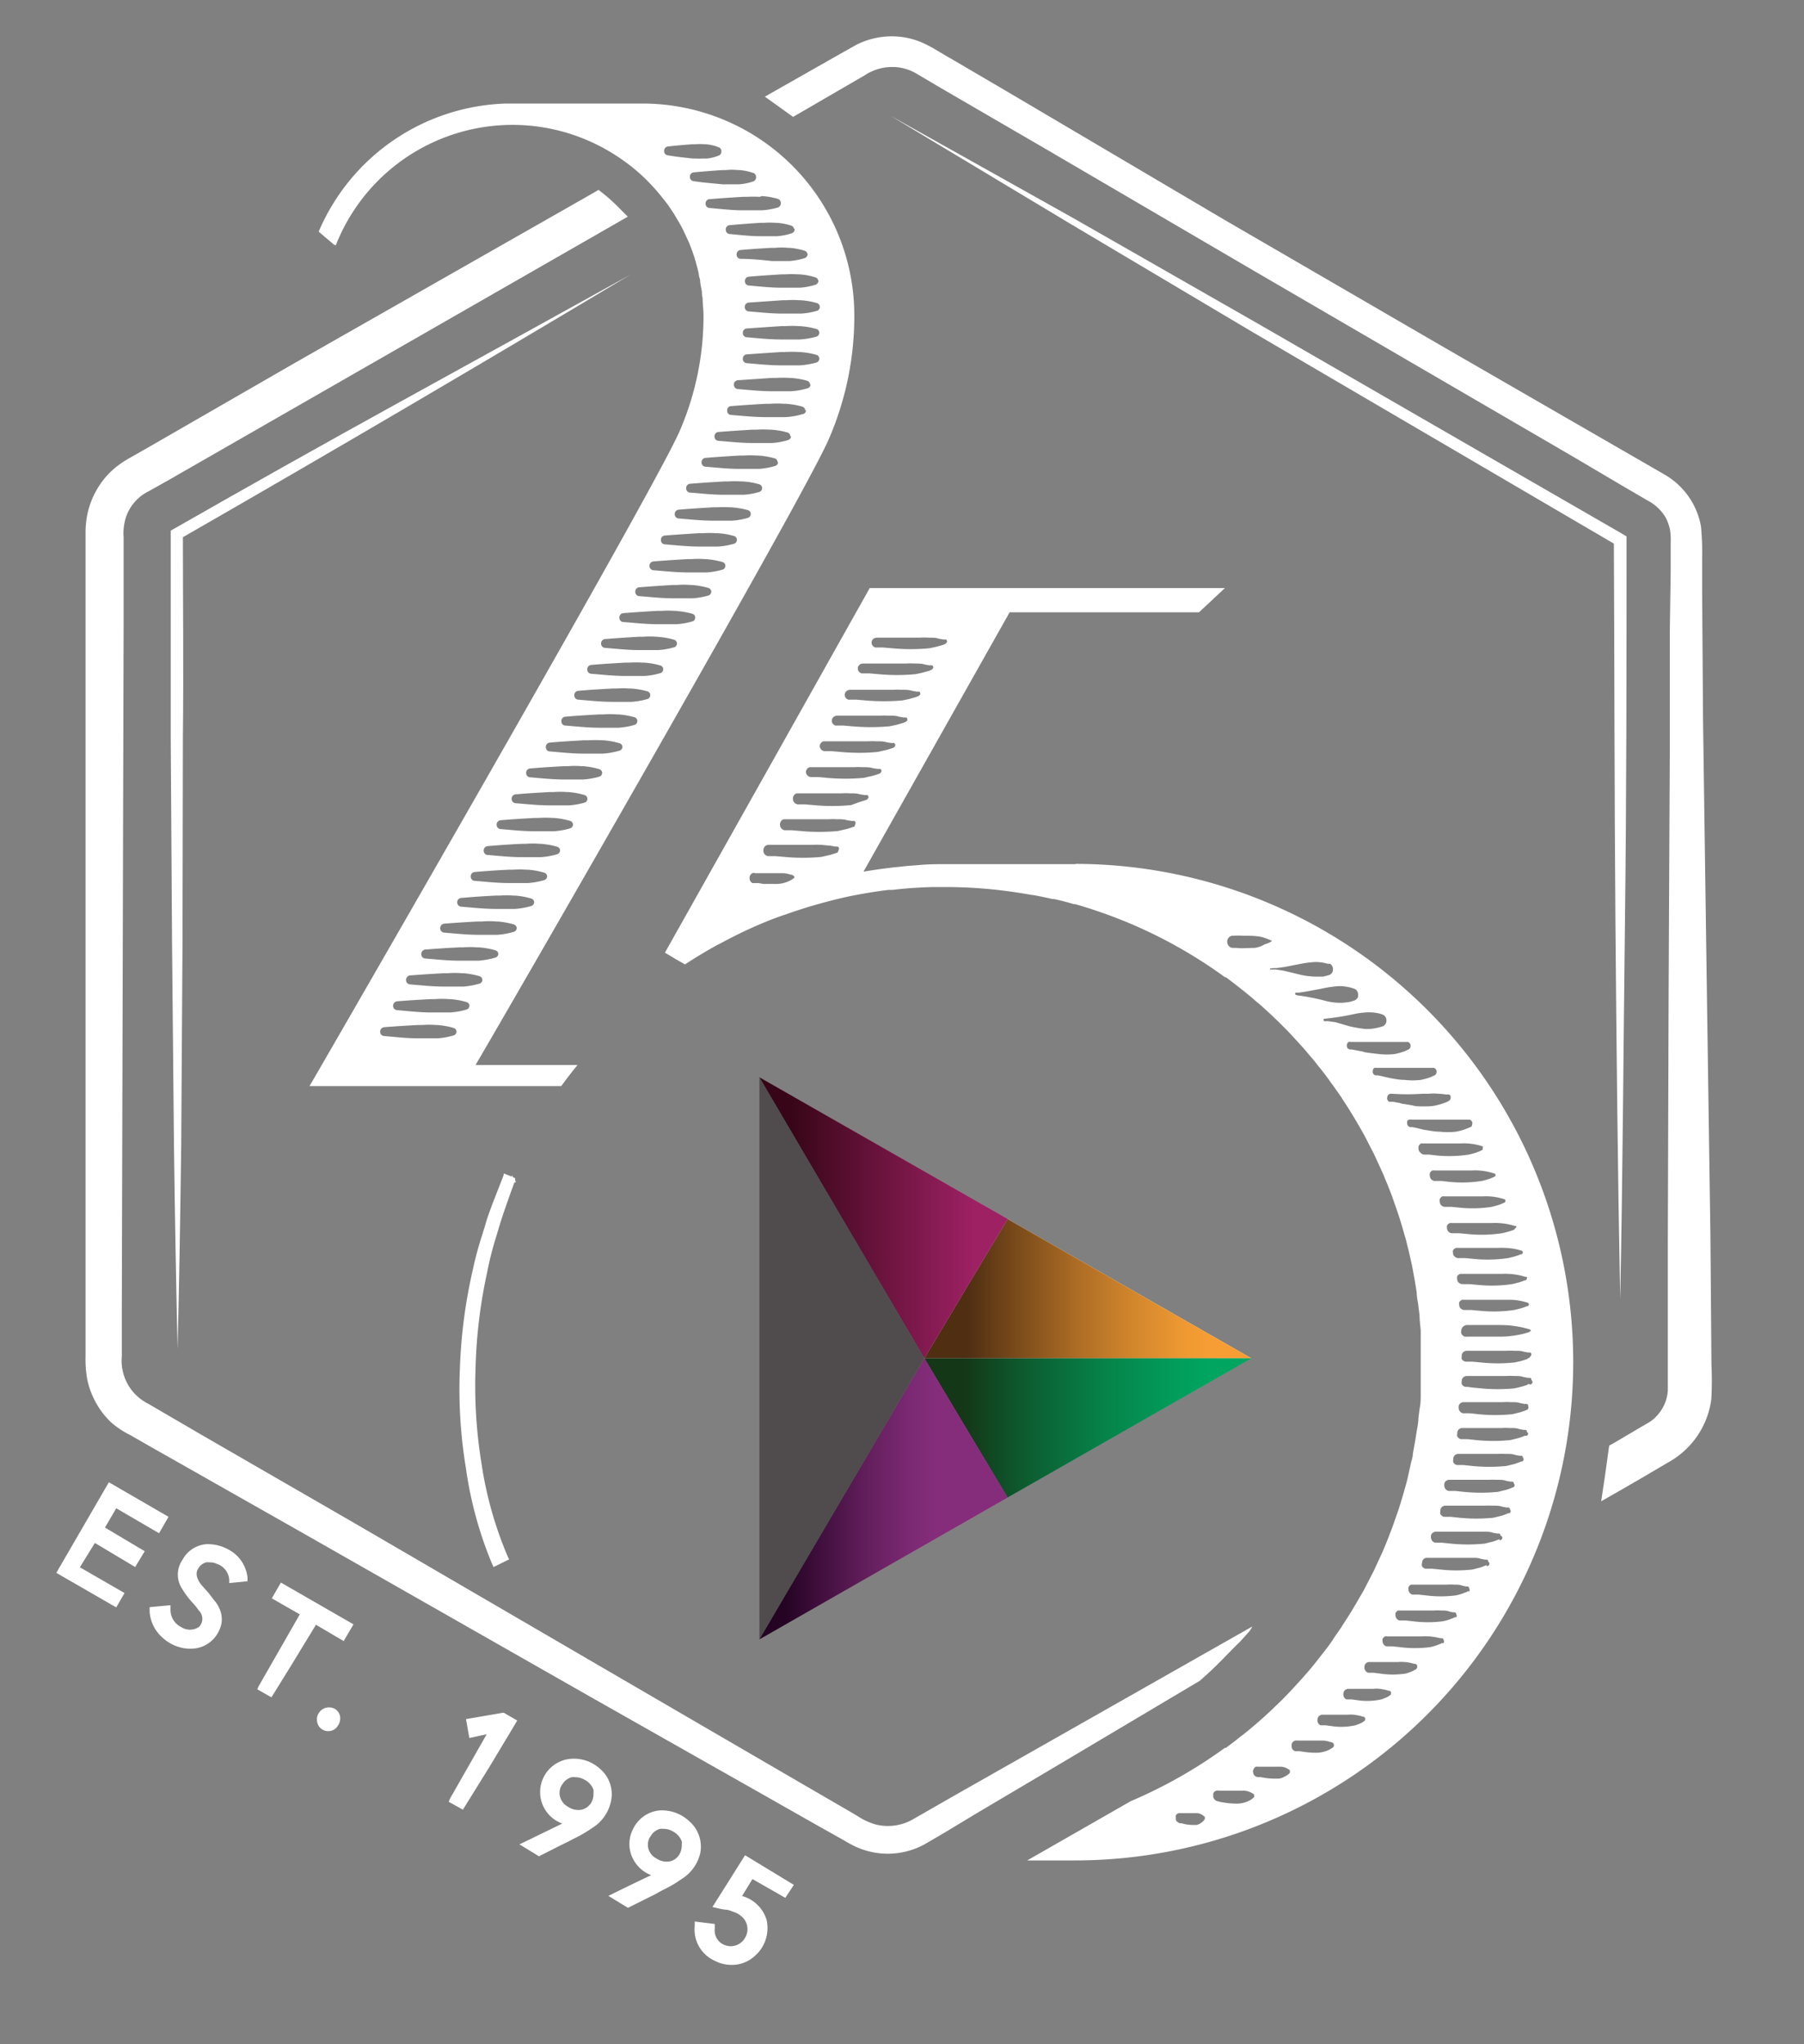 <svg id="Layer_3" data-name="Layer 3" xmlns="http://www.w3.org/2000/svg" xmlns:xlink="http://www.w3.org/1999/xlink" viewBox="0 0 139.37 157.95"><rect x="0" y="0" width="139.37" height="157.95" fill="#808080" stroke="none"/><defs><style>.cls-1{fill:#fff;}.cls-2{fill:#504c4d;}.cls-3{fill:url(#linear-gradient);}.cls-4{fill:url(#linear-gradient-2);}.cls-5{fill:url(#linear-gradient-3);}.cls-6{fill:url(#linear-gradient-4);}</style><linearGradient id="linear-gradient" x1="71.41" y1="99.57" x2="96.67" y2="99.57" gradientUnits="userSpaceOnUse"><stop offset="0.13" stop-color="#4f2e12"/><stop offset="0.27" stop-color="#76481a"/><stop offset="0.47" stop-color="#ad6d25"/><stop offset="0.65" stop-color="#d4882d"/><stop offset="0.79" stop-color="#ed9832"/><stop offset="0.87" stop-color="#f69e34"/></linearGradient><linearGradient id="linear-gradient-2" x1="58.67" y1="94.09" x2="77.84" y2="94.09" gradientUnits="userSpaceOnUse"><stop offset="0.12" stop-color="#370517"/><stop offset="0.29" stop-color="#4f0c29"/><stop offset="0.87" stop-color="#9e2164"/></linearGradient><linearGradient id="linear-gradient-3" x1="71.41" y1="110.33" x2="96.67" y2="110.33" gradientUnits="userSpaceOnUse"><stop offset="0.12" stop-color="#143717"/><stop offset="0.31" stop-color="#0d5c30"/><stop offset="0.56" stop-color="#06844a"/><stop offset="0.76" stop-color="#029c5a"/><stop offset="0.87" stop-color="#00a560"/></linearGradient><linearGradient id="linear-gradient-4" x1="58.67" y1="115.81" x2="77.84" y2="115.81" gradientUnits="userSpaceOnUse"><stop offset="0.1" stop-color="#240323"/><stop offset="0.22" stop-color="#3c0d39"/><stop offset="0.44" stop-color="#641f5d"/><stop offset="0.61" stop-color="#7c2973"/><stop offset="0.71" stop-color="#852d7b"/></linearGradient></defs><path class="cls-1" d="M83.15,66.77H73.73v0l-.58,0c-.72,0-1.42,0-2.13.07l-.93.07-.85.09c-.85.09-1.69.21-2.53.35h0L78,47.31H92.63l2-1.87H67.19L59.28,59.53,51.37,73.61l.77.46.78.45c.78-.52,1.59-1,2.41-1.46l.39-.2c.73-.39,1.47-.77,2.23-1.11l.22-.1c.83-.37,1.68-.72,2.55-1h0c.92-.33,1.85-.62,2.8-.88.7-.19,1.41-.37,2.12-.52,1-.2,2-.37,3-.49l.3,0c1-.12,2-.19,3.08-.22.36,0,.7,0,1.06,0a36.32,36.32,0,0,1,5,.35c.54.08,1.08.16,1.62.26l.08,0c.52.09,1,.2,1.55.32l.12,0c.51.11,1,.24,1.51.39l.11,0c.51.15,1,.3,1.51.47h0a36.75,36.75,0,0,1,10.06,5.18l.07,0c.38.28.75.57,1.12.86a1.84,1.84,0,0,0,.22.17c.34.28.67.55,1,.84l.3.25c.31.27.61.55.91.83l.33.32c.29.27.56.55.84.83l.35.37.78.85.35.4c.24.29.49.57.72.86s.23.3.35.44.46.59.68.89c.1.14.2.29.31.43.22.31.45.63.66.94.06.1.12.2.19.3.44.67.86,1.36,1.26,2.06l.26.46c.15.26.28.54.42.81l.37.71.36.78.36.79c.11.26.21.52.32.77l.33.84.27.77c.11.29.2.58.3.87l.24.78c.09.3.17.6.26.9s.13.52.2.78.15.63.22.94.11.51.16.77l.18,1,.12.75c0,.35.09.7.13,1.06l.09.71c0,.39.06.79.09,1.18,0,.21,0,.41,0,.62,0,.59,0,1.18,0,1.78v.06c0,.6,0,1.2,0,1.79,0,.2,0,.4,0,.61,0,.39,0,.79-.09,1.18l-.09.72c0,.35-.08.7-.13,1l-.12.76-.18,1c0,.26-.11.52-.16.77s-.14.63-.22,1-.13.52-.2.77-.17.61-.26.91l-.24.78-.3.86c-.09.26-.18.52-.28.78s-.21.55-.32.83l-.32.78-.36.78-.36.78-.37.72-.42.81-.28.48c-.41.72-.83,1.42-1.29,2.11-.05.07-.09.15-.14.23-.22.32-.45.63-.68,1l-.29.42-.7.9-.33.42c-.24.3-.48.59-.73.87l-.35.4-.78.85-.35.37c-.27.28-.55.56-.84.83l-.33.32c-.3.28-.6.56-.91.83l-.3.26c-.32.28-.66.56-1,.83l-.23.17c-.36.3-.74.58-1.11.86l-.08,0a37,37,0,0,1-7.26,4.11l-8,4.58h3.68a38.48,38.48,0,1,0,0-77ZM67.33,49.67a.39.39,0,0,1,.16-.32.5.5,0,0,1,.25-.08h.54l.71,0c.69,0,1.38,0,2.07,0a4.7,4.7,0,0,1,.65,0h.12c.23,0,.47,0,.7.08l.35.06.18,0c.09,0,.11.14.11.18s-.12.16-.16.17l-.16.07-.35.1c-.24.07-.47.11-.71.16a15.23,15.23,0,0,1-2.86,0l-.71-.06-.36,0h-.13a.19.19,0,0,1-.1,0,.46.46,0,0,1-.28-.25.37.37,0,0,1,0-.17Zm-1.07,2a.43.43,0,0,1,.16-.32.45.45,0,0,1,.25-.08h.53l.72,0c.69,0,1.38,0,2.07,0a4.7,4.7,0,0,1,.65,0h.12c.23,0,.47,0,.7.08l.35.06.18,0c.09,0,.12.14.11.18s-.11.16-.15.17l-.17.07-.35.1c-.23.07-.47.11-.7.16a15.35,15.35,0,0,1-2.87,0l-.71-.06-.35,0-.24,0a.4.4,0,0,1-.27-.25.25.25,0,0,1,0-.16Zm-1,2a.4.4,0,0,1,.19-.31.58.58,0,0,1,.17-.06h.59l.72,0c.69,0,1.37,0,2.06,0a4.7,4.7,0,0,1,.65,0h.13c.23,0,.47,0,.7.08l.35.06.18,0c.09,0,.1.14.1.19s-.12.15-.16.16l-.17.07-.35.1c-.23.07-.47.11-.7.16a16.25,16.25,0,0,1-2.87,0l-.71-.06-.35,0H65.7a.72.72,0,0,1-.17,0,.43.43,0,0,1-.26-.28A.47.47,0,0,1,65.26,53.64Zm-1,2a.4.4,0,0,1,.19-.31.58.58,0,0,1,.17-.06h.59l.72,0c.69,0,1.37,0,2.06,0a4.7,4.7,0,0,1,.65,0h.13c.23,0,.47,0,.7.08l.35.06.18,0c.09,0,.1.14.1.19s-.12.15-.16.16l-.17.07-.35.1c-.23.07-.47.11-.7.16a16.25,16.25,0,0,1-2.87,0l-.71-.06-.35,0H64.7a.72.72,0,0,1-.17,0,.43.43,0,0,1-.26-.28A.47.47,0,0,1,64.26,55.64Zm-.93,2a.4.4,0,0,1,.12-.29.39.39,0,0,1,.16-.1l.12,0h.53l.72,0c.69,0,1.38,0,2.08,0a4.7,4.7,0,0,1,.65,0h.11c.23,0,.47,0,.7.08l.35.05.18,0c.07,0,.13.13.12.18s-.1.18-.14.18l-.17.06-.35.11-.7.16a15.34,15.34,0,0,1-2.87,0l-.71-.06-.35,0-.2,0a.43.43,0,0,1-.3-.21.41.41,0,0,1-.05-.18Zm-1.07,2a.43.43,0,0,1,.13-.3.42.42,0,0,1,.16-.09l.09,0h.56l.71,0c.69,0,1.39,0,2.08,0a4.7,4.7,0,0,1,.65,0h.11c.23,0,.47,0,.7.08l.35.05.18,0c.08,0,.13.13.12.18s-.1.18-.14.18l-.17.06-.35.11-.7.16a15.35,15.35,0,0,1-2.87,0l-.71-.06-.35,0-.2,0a.43.43,0,0,1-.35-.4Zm-.87,8.09a.21.21,0,0,1-.1.12.94.94,0,0,1-.18.12,2.13,2.13,0,0,1-.41.18,2.46,2.46,0,0,1-.88.12c-.27,0-.55,0-.83,0l-.41-.07a.71.71,0,0,1-.2,0l-.1,0a.48.48,0,0,1-.16,0,.43.43,0,0,1-.15-.15.42.42,0,0,1-.06-.21v-.06a.4.4,0,0,1,.21-.34c.17-.06.16,0,.2,0h.11l.42,0,1.33,0h.39a3,3,0,0,1,.41.08c.13.06.27,0,.39.2S61.39,67.7,61.39,67.77Zm3.29-1.88-.17.06-.35.11-.7.16a15.35,15.35,0,0,1-2.87,0l-.71-.06-.35,0-.2,0a.43.43,0,0,1-.3-.21.41.41,0,0,1-.05-.18v-.07a.43.43,0,0,1,.12-.3.42.42,0,0,1,.28-.11h.53l.72,0c.71,0,1.42,0,2.14,0a3.87,3.87,0,0,1,.59,0h.11l.7.07.35.06.18,0c.07,0,.13.13.12.18S64.72,65.89,64.68,65.89Zm1.28-2-.17.06-.35.11-.7.16a15.35,15.35,0,0,1-2.87,0l-.71-.06-.35,0-.2,0a.43.43,0,0,1-.35-.4v-.06a.43.43,0,0,1,.13-.3.42.42,0,0,1,.16-.09l.09,0h.56l.71,0c.72,0,1.43,0,2.15,0a3.74,3.74,0,0,1,.58,0h.11c.23,0,.47,0,.7.08l.35.05.18,0c.08,0,.13.13.12.18S66,63.89,66,63.89Zm-.22-1.67a15.35,15.35,0,0,1-2.87,0l-.71-.06-.35,0-.2,0a.43.43,0,0,1-.35-.4v-.06a.43.43,0,0,1,.13-.3.42.42,0,0,1,.16-.09l.09,0h.56l.71,0c.71,0,1.43,0,2.14,0a3.87,3.87,0,0,1,.59,0h.11c.23,0,.47,0,.7.08l.35.05.18,0c.08,0,.13.13.12.18s-.1.18-.14.18l-.17.06-.35.11Zm52.37,38.51a.22.22,0,0,1,0,.11.18.18,0,0,1-.09.1l-.08,0a2,2,0,0,1-.31.12c-.22.07-.44.12-.65.17a10.74,10.74,0,0,1-2.65.06l-.66-.06-.32,0-.16,0h-.09a.42.42,0,0,1-.27-.14.39.39,0,0,1-.1-.28v0a.47.47,0,0,1,0-.17.4.4,0,0,1,.24-.2.86.86,0,0,1,.15,0h.33l.66,0c.71,0,1.43,0,2.14,0,.12,0,.25,0,.37,0h.1a4.69,4.69,0,0,1,1.31.23A.14.14,0,0,1,118.11,100.73Zm-.16-2a.22.22,0,0,1,0,.11.18.18,0,0,1-.09.1l-.08,0a2,2,0,0,1-.31.12c-.22.07-.44.12-.65.17a10.74,10.74,0,0,1-2.65.06l-.65-.06-.33,0-.16,0h-.08a.46.46,0,0,1-.28-.14.44.44,0,0,1-.1-.28v0a.85.85,0,0,1,0-.17.39.39,0,0,1,.25-.2.72.72,0,0,1,.14,0h.33l.66,0c.71,0,1.42,0,2.13,0a3.38,3.38,0,0,1,.45,0h0a4.82,4.82,0,0,1,1.31.23A.13.13,0,0,1,118,98.73Zm-.31-2a.32.32,0,0,1,0,.1.24.24,0,0,1-.1.1l-.07,0a2.08,2.08,0,0,1-.32.12c-.21.07-.43.12-.65.17a10.74,10.74,0,0,1-2.65.06l-.65-.06-.33,0-.16,0h-.08a.42.42,0,0,1-.27-.14.4.4,0,0,1-.11-.28v0a.47.47,0,0,1,0-.17.39.39,0,0,1,.25-.2.72.72,0,0,1,.14,0H113l.66,0c.72,0,1.43,0,2.14,0a3.08,3.08,0,0,1,.43,0h.05a4.75,4.75,0,0,1,1.31.23A.14.14,0,0,1,117.64,96.74Zm-.5-2a.19.19,0,0,1,0,.1.24.24,0,0,1-.1.1L117,95a1.75,1.75,0,0,1-.32.12c-.21.07-.43.12-.65.17a10.72,10.72,0,0,1-2.65.06l-.65-.06-.32,0-.17,0h-.08a.42.42,0,0,1-.27-.14.39.39,0,0,1-.1-.28v0a.35.35,0,0,1,0-.17.37.37,0,0,1,.24-.2.77.77,0,0,1,.15,0h.32l.66,0c.72,0,1.43,0,2.14,0a3.09,3.09,0,0,1,.43,0h0a5.08,5.08,0,0,1,1.31.23A.14.14,0,0,1,117.14,94.74Zm-.84-2a.32.32,0,0,1,0,.1c0,.09-.13.12-.16.14l-.29.12c-.2.07-.41.12-.61.17a9.57,9.57,0,0,1-2.5.06l-.61-.06-.3,0-.16,0h-.07a.4.4,0,0,1-.27-.14.39.39,0,0,1-.1-.28.44.44,0,0,1,0-.17.38.38,0,0,1,.21-.22.37.37,0,0,1,.14,0H112l.61,0c.68,0,1.34,0,2,0a2.8,2.8,0,0,1,.41,0h0a4.59,4.59,0,0,1,1.23.23A.18.18,0,0,1,116.3,92.73Zm-.77-2a.32.32,0,0,1,0,.1c0,.09-.12.12-.15.14l-.3.12c-.2.07-.4.12-.6.17a10,10,0,0,1-2.5.07l-.61-.07-.31,0-.15,0h-.08a.44.44,0,0,1-.27-.14.44.44,0,0,1-.1-.28.7.7,0,0,1,0-.16.38.38,0,0,1,.2-.23.37.37,0,0,1,.14,0h.35l.62,0c.67,0,1.33,0,2,0a3.09,3.09,0,0,1,.43,0h0a4.59,4.59,0,0,1,1.23.23A.12.12,0,0,1,115.53,90.73ZM96.94,73.24c-.47,0-1,.06-1.44,0l-.18,0h-.09a.4.4,0,0,1-.29-.14.48.48,0,0,1-.13-.33V72.7a.49.49,0,0,1,.07-.19.44.44,0,0,1,.33-.21h.09a5.78,5.78,0,0,1,.72,0c.48,0,1,0,1.46.1h0a4.19,4.19,0,0,1,.46.16.88.88,0,0,1,.22.1.13.13,0,0,1,.07,0h0l0,0s0,0,0,0v0a.09.09,0,0,1,0,.08l0,0a1.85,1.85,0,0,1-.52.22A2,2,0,0,1,96.94,73.24ZM99.16,75l-.59-.09-.29,0h-.16s0,0,0,0l0,0h0v0h0v0h0s0,0,0-.06.16,0,.22-.05l.29,0,.59-.08,1.18-.23a8.24,8.24,0,0,1,1.24-.16,4.48,4.48,0,0,1,.62.06l.33.08.08,0h0l.09,0a.49.49,0,0,1,.22.44.44.44,0,0,1-.13.32.4.4,0,0,1-.15.1l0,0-.16.05-.32.08c-.22,0-.42,0-.62,0a5.8,5.8,0,0,1-1.24-.17Zm1,1.87h0l-.07,0a.14.14,0,0,1,0-.17h0a0,0,0,0,1,0,0h0a2.13,2.13,0,0,1,.25,0l.59-.09,1.18-.22a9.06,9.06,0,0,1,1.23-.19,3.34,3.34,0,0,1,1.26.19.4.4,0,0,1,.21.14.48.48,0,0,1,.11.3,1.42,1.42,0,0,1,0,.19.52.52,0,0,1-.23.26c-.17.07-.23.08-.35.12a5.08,5.08,0,0,1-.64.08,4.63,4.63,0,0,1-1.24-.13A17.14,17.14,0,0,0,100.18,76.9Zm3,2.11-.59-.08a1.55,1.55,0,0,1-.29,0s0,0,0,0h0a.17.17,0,0,1,0-.18l0,0h0a18.82,18.82,0,0,0,2.35-.37,5.83,5.83,0,0,1,1.25-.13,3.62,3.62,0,0,1,.63.08,1.5,1.5,0,0,1,.36.12.47.47,0,0,1,.24.44.44.44,0,0,1-.11.31.4.4,0,0,1-.21.14,3.82,3.82,0,0,1-1.27.2,10.71,10.71,0,0,1-1.22-.2Zm2.17,2.28-.59-.11-.3-.06-.15,0a.28.28,0,0,1-.24-.3s0-.24.16-.28a.25.25,0,0,1,.13,0h1c.39,0,.79,0,1.18,0h0l.24,0,.48,0,.46,0c.2,0,.4,0,.6,0l.31,0,.16,0c.06,0,.23.16.2.27a.3.3,0,0,1-.15.31l-.16.07a1.34,1.34,0,0,1-.3.12,4.44,4.44,0,0,1-.6.16,5.27,5.27,0,0,1-1.25,0C106.16,81.4,105.76,81.36,105.37,81.29Zm1.41,1.89-.3-.06-.15,0a.28.28,0,0,1-.24-.3s0-.25.16-.28a.25.25,0,0,1,.13,0h1c.39,0,.79,0,1.18,0h0l.25,0,.47,0,.47,0c.2,0,.4,0,.6,0l.31,0,.16,0c.06,0,.23.17.2.27a.3.3,0,0,1-.15.31l-.16.07a1.57,1.57,0,0,1-.3.12,4.87,4.87,0,0,1-.6.16,5.27,5.27,0,0,1-1.25,0c-.39,0-.79-.08-1.18-.15Zm1.47,2.09-.59-.11-.15,0h-.05l-.11,0a.35.35,0,0,1-.14-.2.24.24,0,0,1,0-.13.32.32,0,0,1,.08-.2.31.31,0,0,1,.19-.09h.08a17.32,17.32,0,0,0,2.39,0h0l.51,0a3.09,3.09,0,0,1,.68,0,4.34,4.34,0,0,1,.61.06l.15,0,.09,0a.24.24,0,0,1,.12.14c0,.08,0,.09,0,.12a.29.29,0,0,1-.06.17.72.72,0,0,1-.2.13,4.64,4.64,0,0,1-1.21.34,9.93,9.93,0,0,1-1.23,0C109,85.38,108.64,85.33,108.25,85.27Zm1.21,1.91-.31-.06-.15,0a.29.29,0,0,1-.25-.3,1.2,1.2,0,0,1,0-.14.24.24,0,0,1,.14-.14.61.61,0,0,1,.21,0h.31l.61,0c.42,0,.82,0,1.23,0h0l.26,0,.48,0,.48,0,.62,0,.32,0,.16,0c.06,0,.25.16.22.27s0,.27-.16.31l-.16.07-.31.12a4.85,4.85,0,0,1-.63.16,5.52,5.52,0,0,1-1.28,0c-.41,0-.82-.09-1.22-.15Zm.27,1.87a.39.39,0,0,1-.1-.28.39.39,0,0,1,0-.16.42.42,0,0,1,.2-.23l.14,0h.35l.62,0c.67,0,1.34,0,2,0a2.94,2.94,0,0,1,.42,0h0a4.45,4.45,0,0,1,1.23.23.14.14,0,0,1,0,.1.32.32,0,0,1,0,.1c0,.09-.13.12-.16.14l-.29.12c-.2.07-.41.12-.61.17a10,10,0,0,1-2.5.07l-.61-.07-.3,0-.16,0H110A.42.42,0,0,1,109.73,89.05ZM93,140.66a1.21,1.21,0,0,1-.24.21,1,1,0,0,1-.32.14l-.35,0a3.74,3.74,0,0,1-.53-.06l-.27-.07-.13,0s-.3-.1-.32-.29a.59.59,0,0,1,0-.13s0,0,0,0a.52.52,0,0,1,0-.19.39.39,0,0,1,.21-.17c.09,0,.06,0,.1,0h.29l.56,0h.54a.92.92,0,0,1,.49.25C93.15,140.42,93.06,140.61,93,140.66Zm3.9-1.85a.2.2,0,0,1-.08.11l-.16.13a3.14,3.14,0,0,1-.37.18,2.24,2.24,0,0,1-.84.13,6.49,6.49,0,0,1-.75-.06l-.38-.06-.19-.05a.46.46,0,0,1-.4-.34c0-.2,0,0,0-.27a.35.35,0,0,1,.25-.22.68.68,0,0,1,.24,0l.39,0,.77,0h.76a1.44,1.44,0,0,1,.73.28A.56.56,0,0,1,96.9,138.81ZM99.64,137l-.14.12a1.86,1.86,0,0,1-.33.19,1,1,0,0,1-.39.12l-.39,0a5.36,5.36,0,0,1-.68-.06l-.34-.06-.17,0s-.32,0-.38-.32,0-.07,0-.22a.39.39,0,0,1,.2-.26.38.38,0,0,1,.13,0h.14l.35,0,.7,0H99a1.26,1.26,0,0,1,.65.27.52.52,0,0,1,0,.11A.23.23,0,0,1,99.64,137Zm3.36-2a1.13,1.13,0,0,1-.18.12,1.46,1.46,0,0,1-.38.18,2.37,2.37,0,0,1-.86.13,7.18,7.18,0,0,1-.79-.06l-.39-.06-.2,0-.16,0a.41.41,0,0,1-.25-.31c0-.19,0,0,0-.25a.39.39,0,0,1,.28-.26,1.48,1.48,0,0,1,.23,0h.4l.8,0h.79a2.7,2.7,0,0,1,.39.08c.13.06.26,0,.37.2a.28.28,0,0,1,0,.13A.18.18,0,0,1,103,135Zm2.45-2.07a.27.27,0,0,1-.11.09.82.82,0,0,1-.2.12,3.34,3.34,0,0,1-.44.17,4.94,4.94,0,0,1-1.83.06l-.44-.06-.22,0h-.08l-.11,0a.41.41,0,0,1-.24-.38v-.07a.53.53,0,0,1,.08-.22.42.42,0,0,1,.31-.15h.22l.45,0c.44,0,.87,0,1.31,0a1.78,1.78,0,0,1,.4,0h.07l.44.08.21.07c.06,0,.18,0,.2.16A.29.29,0,0,1,105.45,132.91Zm2-2a.27.27,0,0,1-.11.09.82.82,0,0,1-.2.12,3.34,3.34,0,0,1-.44.17,5,5,0,0,1-1.83.06l-.44-.06-.22,0h-.08l-.11,0a.41.41,0,0,1-.24-.38v-.07a.53.53,0,0,1,.08-.22.42.42,0,0,1,.31-.15h.22l.45,0,1.3,0a1.41,1.41,0,0,1,.41,0h.07l.44.08.21.07c.06,0,.18,0,.2.16A.29.29,0,0,1,107.45,130.91Zm2-2a.61.61,0,0,1-.13.09l-.23.12a4.59,4.59,0,0,1-.48.17,6.56,6.56,0,0,1-2,0l-.49-.06-.25,0h-.06l-.12,0a.43.43,0,0,1-.28-.4v-.1a.39.39,0,0,1,.33-.33h.33l.5,0c.48,0,1,0,1.45,0a2.26,2.26,0,0,1,.45,0h.07a3.85,3.85,0,0,1,.49.08l.24.06c.06,0,.19,0,.22.17A.25.25,0,0,1,109.44,128.92Zm2-2-.13.07-.28.11a3.92,3.92,0,0,1-.56.16,9.14,9.14,0,0,1-2.33,0l-.57-.06-.28,0-.19,0a.42.42,0,0,1-.3-.42v0a.4.4,0,0,1,0-.15.39.39,0,0,1,.2-.2.37.37,0,0,1,.14,0h1c.56,0,1.12,0,1.68,0a3,3,0,0,1,.52,0h.09a5.39,5.39,0,0,1,.56.08l.28.06.14,0a.15.15,0,0,1,.11.15A.2.2,0,0,1,111.47,127Zm1-2-.13.07-.28.11a3.92,3.92,0,0,1-.56.16,9.14,9.14,0,0,1-2.33,0l-.57-.06-.28,0-.19,0a.42.42,0,0,1-.3-.42v0a.32.32,0,0,1,0-.14.38.38,0,0,1,.2-.21l.14,0h.39l.58,0,1.67,0a3.13,3.13,0,0,1,.53,0h.09c.18,0,.37,0,.56.08l.28.06.14,0a.15.15,0,0,1,.11.15A.2.2,0,0,1,112.47,125Zm1-2-.13.07-.28.11a3.92,3.92,0,0,1-.56.16,9.14,9.14,0,0,1-2.33,0l-.57-.06-.28,0-.19,0a.42.42,0,0,1-.3-.42v0a.32.32,0,0,1,0-.14.38.38,0,0,1,.2-.21l.14,0h.39l.58,0,1.67,0a3.13,3.13,0,0,1,.53,0h.09c.18,0,.37,0,.56.08l.28.06.14,0a.15.15,0,0,1,.11.15A.2.2,0,0,1,113.47,123Zm1.38-2-.15.07-.3.11-.61.16a11.23,11.23,0,0,1-2.52,0l-.62-.06-.31,0-.2,0a.46.46,0,0,1-.26-.19.38.38,0,0,1,0-.24.52.52,0,0,1,.06-.24.39.39,0,0,1,.26-.17,1.67,1.67,0,0,1,.19,0h.32l.62,0c.61,0,1.22,0,1.83,0h.66c.2,0,.41,0,.61.08l.31.06.15,0c.06,0,.12.11.11.16A.18.18,0,0,1,114.85,121Zm1-2-.16.07-.32.11-.64.16a13.12,13.12,0,0,1-2.65,0l-.66-.07-.32,0-.2,0a.4.4,0,0,1-.27-.2.44.44,0,0,1-.06-.24.35.35,0,0,1,0-.1.33.33,0,0,1,.07-.16.41.41,0,0,1,.29-.15h.49l.66,0c.64,0,1.29,0,1.93,0h.69c.21,0,.43,0,.65.08l.32.06.16,0a.14.14,0,0,1,.11.16A.15.15,0,0,1,115.85,119Zm.67-2-.16.07-.31.11-.65.16a13.1,13.1,0,0,1-2.65,0l-.65-.07-.33,0-.2,0a.43.43,0,0,1-.27-.21.39.39,0,0,1,0-.24.67.67,0,0,1,0-.1.46.46,0,0,1,.07-.16.41.41,0,0,1,.29-.15h.49l.66,0c.65,0,1.29,0,1.93,0a5.81,5.81,0,0,1,.59,0h.1c.22,0,.43,0,.65.08l.32.06.16,0c.07,0,.13.11.12.16A.17.17,0,0,1,116.52,116.93Zm.35-2-.15.07-.32.11-.65.16a13.1,13.1,0,0,1-2.65,0l-.65-.07-.33,0-.19,0a.43.43,0,0,1-.28-.21.49.49,0,0,1-.05-.24.67.67,0,0,1,0-.1.46.46,0,0,1,.07-.16.41.41,0,0,1,.29-.15h.5l.65,0c.65,0,1.29,0,1.93,0a5.8,5.8,0,0,1,.59,0h.1c.22,0,.44,0,.65.08l.32.06.16,0c.07,0,.13.11.12.16A.17.17,0,0,1,116.87,114.93Zm.65-2-.16.07-.31.11-.65.16a13.1,13.1,0,0,1-2.65,0l-.65-.07-.33,0-.2,0a.43.43,0,0,1-.27-.21.39.39,0,0,1,0-.24.67.67,0,0,1,0-.1.46.46,0,0,1,.07-.16.41.41,0,0,1,.29-.15h.49l.66,0c.65,0,1.29,0,1.93,0a5.8,5.8,0,0,1,.59,0h.1c.22,0,.43,0,.65.08l.32.06.16,0c.07,0,.13.11.12.16A.17.17,0,0,1,117.52,112.93Zm.31-2-.16.07-.32.11-.64.16a13.12,13.12,0,0,1-2.65,0l-.66-.07-.32,0-.2,0a.41.41,0,0,1-.27-.21.32.32,0,0,1,0-.24.19.19,0,0,1,0-.1.46.46,0,0,1,.07-.16.41.41,0,0,1,.29-.15h.49l.66,0c.64,0,1.29,0,1.93,0a3.85,3.85,0,0,1,.59,0h.1c.21,0,.43,0,.65.08l.32.06.16,0a.14.14,0,0,1,.11.16A.15.15,0,0,1,117.83,110.93Zm.15-2-.15.07-.32.11-.65.16a13.1,13.1,0,0,1-2.65,0l-.65-.07-.32,0-.2,0a.43.43,0,0,1-.28-.21.49.49,0,0,1-.05-.24.35.35,0,0,1,0-.1.33.33,0,0,1,.07-.16.41.41,0,0,1,.29-.15h.49l.66,0c.64,0,1.28,0,1.92,0a3.9,3.9,0,0,1,.59,0h.11c.21,0,.43,0,.64.08l.33.06.16,0a.14.14,0,0,1,.11.16C118.13,108.82,118,108.93,118,108.93Zm.12-2L118,107l-.32.11-.65.16a13.1,13.1,0,0,1-2.65,0l-.65-.06-.33-.05-.19,0a.43.43,0,0,1-.28-.21.49.49,0,0,1,0-.24v0s0,0,0-.08a.35.35,0,0,1,.07-.15.39.39,0,0,1,.29-.16h.5l.66,0c.64,0,1.28,0,1.92,0a3.9,3.9,0,0,1,.59,0h.1c.22,0,.44,0,.65.08l.33.06.16,0c.07,0,.12.11.11.17A.17.17,0,0,1,118.1,106.94Zm0-2L118,105l-.32.11c-.21.07-.43.11-.65.16a12.41,12.41,0,0,1-2.65,0l-.65-.06-.33,0-.19,0a.45.45,0,0,1-.28-.2.5.5,0,0,1,0-.24v0s0-.06,0-.09a.41.41,0,0,1,.07-.15.43.43,0,0,1,.29-.16h.5l.66,0,1.92,0a5.86,5.86,0,0,1,.59,0l.1,0h0c.22,0,.44,0,.65.07l.33.06.16,0c.07,0,.12.12.11.17S118.16,104.93,118.1,104.94Zm.06-2-.31.09c-.21.06-.42.1-.64.14a7.37,7.37,0,0,1-1.32.12l-1.31,0h-.66l-.33,0h-.24a.82.82,0,0,1-.17,0,.46.46,0,0,1-.27-.26.45.45,0,0,1,0-.18v0a.46.46,0,0,1,.13-.32.47.47,0,0,1,.29-.14l.33,0h.66l1.31,0c.43,0,.89,0,1.32.07a7,7,0,0,1,1.28.28.11.11,0,0,1,.06.09h0A.13.13,0,0,1,118.16,102.89Z"/><path class="cls-1" d="M66,24.29A16.37,16.37,0,0,0,49.63,8H39.09V8A16.26,16.26,0,0,0,24.62,17.9l1.18,1,.14.06A14.67,14.67,0,0,1,44.6,10.53a14.94,14.94,0,0,1,3.87,2.1l.08.06c.27.2.53.42.78.64l.13.11a15.67,15.67,0,0,1,1.94,2.13c.09.11.18.22.26.34l.4.6.3.51c.11.18.22.37.32.56s.22.46.33.69l.21.45c.16.39.3.78.43,1.17l.12.42c.08.29.16.58.22.88,0,.15.07.31.1.46,0,.31.1.62.14.93,0,.14,0,.28.05.42,0,.45.07.91.07,1.37a22.31,22.31,0,0,1-1.87,9c-2.12,4.81-27.6,48.88-27.86,49.33l-.71,1.22H43.36c.4-.55.82-1.1,1.26-1.63H36.74C41,75,62,38.53,64,34A23.83,23.83,0,0,0,66,24.29Zm-2.77-2.62A.33.33,0,0,1,63,22a5.11,5.11,0,0,1-1.22.23h-.1l-.3,0c-.23,0-.46,0-.69,0l-.33,0c-.84,0-1.69-.1-2.52-.17a.32.32,0,0,1-.29-.32.33.33,0,0,1,.29-.36c.83-.07,1.68-.13,2.53-.18l.29,0a6.74,6.74,0,0,1,1,0l.11,0a5.11,5.11,0,0,1,1.22.23A.31.31,0,0,1,63.21,21.67Zm-.84-2.08a.34.34,0,0,1-.21.35,5.23,5.23,0,0,1-1.18.23h-.39c-.23,0-.45,0-.67,0l-.3,0C58.81,20.08,58,20,57.2,20a.31.31,0,0,1-.29-.31.33.33,0,0,1,.28-.37c.8-.07,1.62-.13,2.43-.17l.28,0a5.3,5.3,0,0,1,1,0H61a5.23,5.23,0,0,1,1.18.23A.3.3,0,0,1,62.37,19.59Zm-1-1.92a.33.33,0,0,1-.21.35,4.51,4.51,0,0,1-1.15.23h-.38c-.22,0-.44,0-.65,0l-.29,0c-.79,0-1.59-.1-2.36-.17a.32.32,0,0,1-.28-.32.33.33,0,0,1,.28-.36c.78-.07,1.57-.13,2.36-.18l.27,0a6,6,0,0,1,.95,0l.1,0a4.51,4.51,0,0,1,1.15.23A.3.3,0,0,1,61.33,17.67Zm-2.54-2.52a5.75,5.75,0,0,1,1.26.22.32.32,0,0,1,.21.3.35.35,0,0,1-.21.36,5.75,5.75,0,0,1-1.26.22h-.1l-.32,0c-.23,0-.47,0-.7,0l-.33,0c-.87,0-1.75-.11-2.6-.18a.32.32,0,0,1-.29-.31.33.33,0,0,1,.29-.37c.85-.07,1.73-.13,2.6-.18l.3,0,0,.22h0v-.22a8.56,8.56,0,0,1,1,0ZM51.59,12a.31.31,0,0,1-.28-.31.33.33,0,0,1,.28-.37c.62-.07,1.25-.13,1.88-.17l.23,0a3.73,3.73,0,0,1,.76,0h.09a3.31,3.31,0,0,1,1,.24.31.31,0,0,1,.18.29.33.33,0,0,1-.18.33,3.34,3.34,0,0,1-.94.24h-.09l-.24,0a4.91,4.91,0,0,1-.55,0l-.21,0C52.84,12.17,52.21,12.11,51.59,12Zm2,2a.32.32,0,0,1-.29-.31v-.06a.32.32,0,0,1,.29-.31c.74-.07,1.5-.13,2.25-.18l.26,0a4.54,4.54,0,0,1,.91,0h.1a4.24,4.24,0,0,1,1.1.23.31.31,0,0,1,.2.29.34.34,0,0,1-.19.35,4.4,4.4,0,0,1-1.11.23H57l-.28,0c-.22,0-.43,0-.64,0l-.27,0C55.09,14.17,54.33,14.11,53.59,14ZM35.06,80a5.87,5.87,0,0,1-1.27.23h-.43c-.25,0-.49,0-.73,0l-.32,0c-.91,0-1.8-.11-2.65-.18a.32.32,0,0,1-.29-.31.35.35,0,0,1,.29-.37c.9-.07,1.79-.13,2.65-.17l.31,0a6.14,6.14,0,0,1,1.05,0h.11l0,.22h0l0-.22a5.87,5.87,0,0,1,1.27.23.31.31,0,0,1,.22.3A.33.33,0,0,1,35.06,80Zm1-2a5.87,5.87,0,0,1-1.27.23h-.43c-.25,0-.49,0-.73,0l-.32,0c-.91,0-1.8-.11-2.65-.18a.32.32,0,0,1-.29-.31.35.35,0,0,1,.29-.37c.9-.07,1.79-.13,2.65-.17l.31,0a6.08,6.08,0,0,1,1.05,0h.11l0,.22h0l0-.22a5.87,5.87,0,0,1,1.27.23.31.31,0,0,1,.22.3A.33.33,0,0,1,36.06,78Zm1-2a6.45,6.45,0,0,1-1.26.23h-.44c-.24,0-.49,0-.73,0l-.32,0c-.89,0-1.78-.1-2.65-.17a.33.33,0,0,1-.29-.32.35.35,0,0,1,.29-.37c.9-.07,1.79-.13,2.65-.17l.31,0a6.08,6.08,0,0,1,1.05,0h.11l0,.22h0l0-.22a5.87,5.87,0,0,1,1.27.23.31.31,0,0,1,.22.3A.33.33,0,0,1,37.06,76Zm1.18-2a6.45,6.45,0,0,1-1.26.23h-.44c-.24,0-.48,0-.71,0l-.35,0c-.88,0-1.77-.1-2.64-.17a.32.32,0,0,1-.29-.32.34.34,0,0,1,.29-.37c.9-.07,1.79-.13,2.65-.17l.3,0a6.26,6.26,0,0,1,1.06,0H37a6.18,6.18,0,0,1,1.28.23.31.31,0,0,1,.22.3A.33.33,0,0,1,38.24,74Zm1.46-2a5.87,5.87,0,0,1-1.27.23H38c-.24,0-.47,0-.71,0l-.34,0c-.89,0-1.78-.1-2.65-.17a.33.33,0,0,1-.29-.32.35.35,0,0,1,.29-.37c.9-.07,1.79-.13,2.65-.17l.31,0a6.08,6.08,0,0,1,1.05,0h.12a6.09,6.09,0,0,1,1.27.23.31.31,0,0,1,.22.3A.33.33,0,0,1,39.7,72Zm1.36-2a5.87,5.87,0,0,1-1.27.23h-.43c-.24,0-.48,0-.71,0l-.34,0c-.89,0-1.78-.1-2.65-.17a.34.34,0,0,1,0-.68c.9-.08,1.79-.14,2.65-.18l.31,0a6.11,6.11,0,0,1,1.05,0h.11l0,.22h0l0-.22a5.87,5.87,0,0,1,1.27.23.31.31,0,0,1,.22.3A.33.33,0,0,1,41.06,70Zm1-2a5.87,5.87,0,0,1-1.27.23h-.43c-.25,0-.5,0-.74,0l-.32,0c-.88,0-1.77-.1-2.64-.17a.32.32,0,0,1-.29-.32.33.33,0,0,1,.29-.36c.9-.08,1.79-.14,2.65-.18l.31,0a7.33,7.33,0,0,1,1.05,0h.11l0,.22h0l0-.22a5.87,5.87,0,0,1,1.27.23.31.31,0,0,1,.22.3A.33.33,0,0,1,42.06,68Zm1-2a5.87,5.87,0,0,1-1.27.23h-.43c-.25,0-.5,0-.74,0l-.32,0c-.88,0-1.77-.1-2.64-.17a.32.32,0,0,1-.29-.32.33.33,0,0,1,.29-.36c.9-.08,1.79-.14,2.65-.18l.31,0a6.08,6.08,0,0,1,1.05,0h.11l0,.22h0l0-.22a5.87,5.87,0,0,1,1.27.23.31.31,0,0,1,.22.3A.33.33,0,0,1,43.06,66Zm1-2a5.87,5.87,0,0,1-1.27.23h-.43c-.25,0-.5,0-.74,0l-.32,0c-.88,0-1.77-.1-2.64-.17a.32.32,0,0,1-.29-.32.33.33,0,0,1,.29-.36c.87-.08,1.76-.13,2.65-.18l.31,0a7.49,7.49,0,0,1,1.05,0h.11l0,.22h0l0-.22a5.87,5.87,0,0,1,1.27.23.31.31,0,0,1,.22.3A.33.33,0,0,1,44.06,64Zm1.16-2a5.87,5.87,0,0,1-1.27.23h-.43c-.25,0-.5,0-.75,0l-.31,0c-.88,0-1.77-.1-2.64-.17a.32.32,0,0,1-.29-.32.33.33,0,0,1,.29-.36c.87-.08,1.76-.13,2.65-.18l.31,0a6.17,6.17,0,0,1,1,0h.11l0,.22h0l0-.22a5.87,5.87,0,0,1,1.27.23.31.31,0,0,1,.22.3A.33.33,0,0,1,45.22,62Zm1.12-2a6.21,6.21,0,0,1-1.27.23h-.43c-.25,0-.5,0-.74,0l-.31,0c-.89,0-1.78-.1-2.65-.17a.32.32,0,0,1-.29-.32.33.33,0,0,1,.29-.36c.87-.08,1.76-.13,2.65-.18l.32,0a6.06,6.06,0,0,1,1,0h.12a6.21,6.21,0,0,1,1.27.23.31.31,0,0,1,.22.3A.33.33,0,0,1,46.34,60Zm1.52-2a5.87,5.87,0,0,1-1.27.23h-.43c-.25,0-.5,0-.74,0l-.32,0c-.88,0-1.77-.1-2.64-.17a.32.32,0,0,1-.29-.32.33.33,0,0,1,.29-.36c.87-.08,1.76-.13,2.65-.18l.38,0a8,8,0,0,1,1,0h.11l0,.22h0l0-.22a5.87,5.87,0,0,1,1.27.23.31.31,0,0,1,.22.3A.33.33,0,0,1,47.86,58Zm1.2-2a5.87,5.87,0,0,1-1.27.23h-.43c-.25,0-.5,0-.74,0l-.32,0c-.88,0-1.77-.1-2.64-.17a.32.32,0,0,1-.29-.32.33.33,0,0,1,.29-.36c.87-.08,1.76-.13,2.65-.18l.32,0a6.06,6.06,0,0,1,1,0l.13,0a6,6,0,0,1,1.26.22.31.31,0,0,1,.22.3A.33.33,0,0,1,49.06,56Zm1-2a5.87,5.87,0,0,1-1.27.23h-.43c-.25,0-.5,0-.74,0l-.32,0c-.88,0-1.77-.1-2.64-.17a.32.32,0,0,1-.29-.32.33.33,0,0,1,.29-.36c.87-.08,1.76-.13,2.65-.18l.32,0a6.06,6.06,0,0,1,1,0l.13,0a6,6,0,0,1,1.26.22.31.31,0,0,1,.22.3A.33.33,0,0,1,50.06,54Zm1-2a5.87,5.87,0,0,1-1.27.23h-.43c-.25,0-.5,0-.74,0l-.32,0c-.85,0-1.74-.1-2.64-.17a.32.32,0,0,1-.29-.32.33.33,0,0,1,.29-.36c.87-.08,1.76-.13,2.65-.18l.32,0a7.15,7.15,0,0,1,1,0l.12,0a5.84,5.84,0,0,1,1.27.22.31.31,0,0,1,.22.3A.33.33,0,0,1,51.06,52Zm1.07-2a5.87,5.87,0,0,1-1.27.23h-.43l-.72,0-.33,0c-.86,0-1.75-.1-2.65-.17a.32.32,0,0,1-.29-.32.33.33,0,0,1,.29-.36c.87-.07,1.76-.13,2.65-.18l.32,0a6,6,0,0,1,1,0h.12l0,.22h0l0-.21a5.75,5.75,0,0,1,1.26.22.31.31,0,0,1,.22.3A.33.33,0,0,1,52.13,50Zm1.41-2a5.5,5.5,0,0,1-1.27.23h-.43l-.72,0-.33,0c-.86,0-1.75-.1-2.65-.17a.32.32,0,0,1-.29-.32.33.33,0,0,1,.29-.36c.85-.07,1.75-.13,2.65-.18l.32,0a7.19,7.19,0,0,1,1,0h.13l0,.22h0l0-.21a5.85,5.85,0,0,1,1.26.22.3.3,0,0,1,.21.3A.32.32,0,0,1,53.54,48Zm1.23-2a5.58,5.58,0,0,1-1.28.23h-.42l-.72,0-.34,0c-.85,0-1.74-.1-2.64-.17a.32.32,0,0,1-.29-.32.33.33,0,0,1,.29-.36c.85-.07,1.74-.13,2.65-.18l.32,0a5.85,5.85,0,0,1,1,0h.11a6.18,6.18,0,0,1,1.28.23.31.31,0,0,1,.22.3A.33.33,0,0,1,54.77,46Zm1.1-2a5.87,5.87,0,0,1-1.27.23h-.43l-.72,0-.33,0c-.86,0-1.75-.1-2.65-.17a.32.32,0,0,1-.29-.32.33.33,0,0,1,.29-.36c.88-.07,1.78-.13,2.65-.18l.31,0a7.37,7.37,0,0,1,1,0h.12l0,.22h0l0-.22a6.78,6.78,0,0,1,1.28.23.32.32,0,0,1,.21.3A.33.33,0,0,1,55.87,44Zm.88-2a5.5,5.5,0,0,1-1.27.23h-.43c-.24,0-.49,0-.73,0l-.32,0c-.87,0-1.77-.1-2.65-.17a.32.32,0,0,1-.29-.32.33.33,0,0,1,.29-.36c.88-.07,1.78-.13,2.65-.18l.32,0a7.19,7.19,0,0,1,1,0l.12,0a5.64,5.64,0,0,1,1.28.22.3.3,0,0,1,.21.3A.32.32,0,0,1,56.75,42Zm1.07-2a5.5,5.5,0,0,1-1.27.23h-.43c-.24,0-.49,0-.73,0l-.32,0c-.88,0-1.77-.1-2.65-.17a.32.32,0,0,1-.29-.32.33.33,0,0,1,.3-.36c.87-.07,1.76-.13,2.64-.18l.32,0a7.06,7.06,0,0,1,1,0l.12,0a6.25,6.25,0,0,1,1.28.22.3.3,0,0,1,.21.3A.32.32,0,0,1,57.82,40Zm.88-2a5.32,5.32,0,0,1-1.27.23H57c-.25,0-.49,0-.73,0l-.32,0c-.88,0-1.77-.1-2.65-.17a.32.32,0,0,1-.29-.32.33.33,0,0,1,.29-.36c.88-.07,1.77-.13,2.65-.18l.32,0a7.31,7.31,0,0,1,1,0l.11,0a5.82,5.82,0,0,1,1.28.22.31.31,0,0,1,.22.3A.33.33,0,0,1,58.7,38Zm1.41-2.3a.3.3,0,0,1-.22.3,5.5,5.5,0,0,1-1.27.23h-.43c-.24,0-.49,0-.73,0l-.32,0c-.88,0-1.77-.1-2.65-.17a.32.32,0,0,1-.29-.32.33.33,0,0,1,.3-.36c.87-.07,1.76-.13,2.64-.18l.32,0a7.19,7.19,0,0,1,1,0l.12,0a6.25,6.25,0,0,1,1.28.22.3.3,0,0,1,.21.3Zm1-2a.31.31,0,0,1-.22.3,5.32,5.32,0,0,1-1.27.23h-.43c-.25,0-.49,0-.73,0l-.32,0c-.88,0-1.77-.1-2.65-.17a.32.32,0,0,1-.29-.32.33.33,0,0,1,.29-.36c.88-.07,1.77-.13,2.65-.18l.31,0a7.37,7.37,0,0,1,1,0l.12,0a6,6,0,0,1,1.28.22.32.32,0,0,1,.21.3Zm1.16-2A.3.3,0,0,1,62,32a5.73,5.73,0,0,1-1.31.23h-.44c-.25,0-.5,0-.74,0l-.33,0c-.93,0-1.84-.1-2.71-.17a.31.31,0,0,1-.29-.32.32.32,0,0,1,.29-.36c.89-.07,1.8-.13,2.71-.18l.32,0a7.65,7.65,0,0,1,1.07,0l.12,0a6.1,6.1,0,0,1,1.3.22.32.32,0,0,1,.22.3Zm.35-2a.31.31,0,0,1-.22.3,5.68,5.68,0,0,1-1.28.23h-.43c-.24,0-.49,0-.73,0l-.32,0c-.9,0-1.8-.1-2.65-.17a.32.32,0,0,1-.29-.32.33.33,0,0,1,.3-.36l2.64-.18.32,0a9,9,0,0,1,1,0l.12,0a6.25,6.25,0,0,1,1.28.22.31.31,0,0,1,.22.3Zm.68-2a.33.33,0,0,1-.22.31,6.14,6.14,0,0,1-1.28.22h-.42c-.25,0-.5,0-.73,0l-.33,0c-.88,0-1.77-.1-2.64-.17a.32.32,0,0,1-.29-.32.33.33,0,0,1,.29-.36l2.65-.18.36,0a6.6,6.6,0,0,1,1,0l.11,0a6.14,6.14,0,0,1,1.28.22.31.31,0,0,1,.22.3Zm0-2a.33.33,0,0,1-.22.31,6.14,6.14,0,0,1-1.28.22h-.42c-.25,0-.5,0-.73,0l-.33,0c-.88,0-1.77-.1-2.64-.17a.32.32,0,0,1-.29-.32.33.33,0,0,1,.29-.36l2.65-.18.31,0a7.41,7.41,0,0,1,1.05,0l.11,0a6.14,6.14,0,0,1,1.28.22.31.31,0,0,1,.22.3ZM63.17,24a5.49,5.49,0,0,1-1.28.23h-.41c-.24,0-.49,0-.72,0l-.32,0c-.87,0-1.75-.1-2.61-.17a.32.32,0,0,1-.29-.32.33.33,0,0,1,.29-.36l2.62-.18.3,0a6,6,0,0,1,1,0h0l.11,0a5.75,5.75,0,0,1,1.26.22.33.33,0,0,1,.22.3A.34.34,0,0,1,63.17,24Z"/><path class="cls-1" d="M73.55,138.84l-2.91,1.67a3.9,3.9,0,0,1-3,.46,5.11,5.11,0,0,1-1.44-.68l-1.44-.84-2.88-1.67-11.51-6.7-23-13.4L15.8,111l-2.88-1.68-1.44-.84a3.83,3.83,0,0,1-1.19-.92,3.76,3.76,0,0,1-.88-2.79v-3.33l.14-53.26,0-6.66a4.18,4.18,0,0,1,.15-1.46,3.44,3.44,0,0,1,.67-1.23,3.5,3.5,0,0,1,1.13-.88L13,37.11l11.55-6.63,23.1-13.25.85-.49-.66-.66A13.53,13.53,0,0,0,46.66,15l-.42-.33-.44.26L22.85,28,11.38,34.61l-1.44.82a7.05,7.05,0,0,0-1.51,1.14A6.5,6.5,0,0,0,6.7,40a7.79,7.79,0,0,0-.09,1v5.8l0,52.9v5a9.24,9.24,0,0,0,.12,1.83,6.41,6.41,0,0,0,1.82,3.34A6.48,6.48,0,0,0,10,110.85l1.43.82L23,118.23l23,13.1,11.51,6.52,5.75,3.26,1.44.81c.49.26.93.56,1.5.81a5.93,5.93,0,0,0,5.22-.22l1.44-.84L75.63,140l5.69-3.37,11.37-6.76h0c.72-.63,1.42-1.29,2.09-2,.34-.34.67-.69,1-1l.48-.53.24-.27a1.37,1.37,0,0,0,.24-.39Z"/><path class="cls-1" d="M132.22,105.46l-.08-10-.29-19.92-.28-19.92-.07-9.95,0-2.49a21.21,21.21,0,0,0-.09-2.51,5.79,5.79,0,0,0-2.81-4l-17-9.81L94.62,17,77.68,7,73.45,4.52c-.73-.4-1.36-.85-2.19-1.22a5.91,5.91,0,0,0-2.56-.49,6.09,6.09,0,0,0-2.54.65L64,4.68,59.74,7.1l-.65.37.63.45L61,8.84l.27.19.28-.16L64.77,7h0l2-1.16a3.86,3.86,0,0,1,2-.66,3.64,3.64,0,0,1,2,.49l2,1.18,8.1,4.71L97,21l16.19,9.43,8.09,4.71,4,2.36,2,1.17A3.49,3.49,0,0,1,128.69,40a3.94,3.94,0,0,1,.32.89,4.49,4.49,0,0,1,.06,1v2.34L129,49l0,9.37-.09,18.73-.06,18.73v11.63a3.2,3.2,0,0,1-.61,1.65,3.42,3.42,0,0,1-.62.64,4.41,4.41,0,0,1-.39.25l-.5.29-2,1.18-.41.23-.07.49L124,114l-.3,2,1.75-1,1.55-.9h0l2.16-1.27a6.54,6.54,0,0,0,3.05-4.72A26,26,0,0,0,132.22,105.46Z"/><path class="cls-1" d="M39.8,91.18v0l0-.15-.16-.06-.08-.19,0,.14-.65-.25,0,.12c-.15.41-.32.83-.48,1.24-.3.77-.62,1.57-.87,2.37-.1.36-.21.71-.32,1.06a26.32,26.32,0,0,0-.71,2.64,40.12,40.12,0,0,0-1,7.62,37.31,37.31,0,0,0,.46,7.69A30.06,30.06,0,0,0,38,120.8l.13.28,1.2-.59-.13-.28a29.26,29.26,0,0,1-2-7.12,37.38,37.38,0,0,1-.46-7.41,39.1,39.1,0,0,1,.9-7.39,23.94,23.94,0,0,1,.64-2.56q.16-.53.3-1c.23-.77.51-1.54.77-2.29l.39-1.08.11,0Z"/><polygon class="cls-2" points="58.67 126.67 58.67 83.24 71.41 104.95 58.67 126.67"/><polygon class="cls-1" points="71.41 104.95 77.84 94.19 96.67 104.95 71.41 104.95"/><polygon class="cls-3" points="71.41 104.95 96.67 104.95 77.84 94.19 71.41 104.95"/><polygon class="cls-4" points="58.67 83.24 71.41 104.95 77.84 94.19 58.67 83.24"/><polygon class="cls-5" points="71.41 104.95 96.67 104.95 77.84 115.71 71.41 104.95"/><polygon class="cls-6" points="58.67 126.67 71.41 104.95 77.84 115.71 58.67 126.67"/><path class="cls-1" d="M48.67,21.24Q40,26.43,31.33,31.52T13.9,41.64l.23-.4c0,5.25.06,10.5,0,15.75L14.1,72.74,14,88.49c-.07,5.25-.15,10.5-.28,15.75q-.18-7.87-.28-15.75l-.15-15.75L13.19,57c0-5.25,0-10.5,0-15.75V41l.23-.13Q22.2,35.85,31,31T48.67,21.24Z"/><path class="cls-1" d="M68.77,8.93,83,16.9,97.17,25l28.25,16.3.24.15v.28c0,9.77,0,19.55-.12,29.32s-.17,19.55-.37,29.32c-.19-9.77-.29-19.55-.37-29.32s-.07-19.55-.12-29.32l.25.42L96.77,25.66l-14-8.32Z"/><polygon class="cls-1" points="8.98 116.54 12.29 118.47 13.02 117.2 8.41 114.53 4.35 121.53 8.98 124.2 9.62 123.09 6.17 121.1 7.33 119.22 10.44 121.08 11.18 119.86 8.11 118.03 8.98 116.54"/><path class="cls-1" d="M18.07,120a3.37,3.37,0,0,0-2.07-.69,2.29,2.29,0,0,0-1.9,1.21,2,2,0,0,0,0,2.29,6.42,6.42,0,0,0,.75,1,5.38,5.38,0,0,1,.52.64.89.89,0,0,1,0,1.26,1.25,1.25,0,0,1-1.39,0,1.49,1.49,0,0,1-.81-1.28v-.4l-1.61.15,0,.36a2.92,2.92,0,0,0,1,2,3.2,3.2,0,0,0,2,.85h.15a2.37,2.37,0,0,0,1.91-.9,2.48,2.48,0,0,0,.48-1,2,2,0,0,0-.13-1.16,2.43,2.43,0,0,0-.43-.69l-.17-.22a7.11,7.11,0,0,0-.49-.6l-.17-.19c-.24-.25-.76-.9-.39-1.44a1,1,0,0,1,.6-.47.69.69,0,0,1,.25,0h.14a1.12,1.12,0,0,1,.4.1,1.4,1.4,0,0,1,1,1.23l0,.27,1.41-.14,0-.3A2.77,2.77,0,0,0,18.07,120Z"/><path class="cls-1" d="M21,123.5l2.16,1.24-3.19,5.57-.09.22,1.09.62.13-.21c.95-1.52,1.92-3.11,2.86-4.66l.45-.74,2.14,1.26.76-1.29-5.61-3.23Z"/><path class="cls-1" d="M25.9,132.06a.93.93,0,0,0-1.31.37.9.9,0,0,0-.06.72.82.82,0,0,0,.44.52.79.79,0,0,0,.38.09.86.86,0,0,0,.76-.43,1,1,0,0,0,.16-.73A.84.84,0,0,0,25.9,132.06Z"/><path class="cls-1" d="M36,132.83l.26,1.46L37.6,134l-2.85,5-.08.22,1.09.61,2.06-3.32c.61-1,1.19-2,1.76-2.93l.38-.64-1.06-.61Z"/><path class="cls-1" d="M46.41,136.72a3,3,0,0,0-2.33-.82,2.58,2.58,0,0,0-.64,5l-2.71,1.32-.6.29,1.51.92.19-.1c.61-.3,1.25-.64,2-1l.54-.28,0,0a10.44,10.44,0,0,0,1.4-.82,3.17,3.17,0,0,0,1.42-2A2.57,2.57,0,0,0,46.41,136.72Zm-3,1.21a1.24,1.24,0,0,1,.75-.61,1.36,1.36,0,0,1,.29,0,1.48,1.48,0,0,1,.72.2,1.42,1.42,0,0,1,.68.77,1.55,1.55,0,0,1,0,.21v.09a1.37,1.37,0,0,1-.18.71.76.76,0,0,1-.08.11l0,0-.09.1a1.11,1.11,0,0,1-.62.33,1.4,1.4,0,0,1-1-.24h0a1.22,1.22,0,0,1-.61-.76A1.14,1.14,0,0,1,43.4,137.93Z"/><path class="cls-1" d="M53.24,140.71a3.09,3.09,0,0,0-2.34-.82,2.54,2.54,0,0,0-2,1.45A2.51,2.51,0,0,0,49,143.8a2.61,2.61,0,0,0,1.31,1.09c-.9.42-1.79.85-2.72,1.31l-.59.29,1.51.92.19-.09,2-1c.18-.11.37-.21.58-.32a9.38,9.38,0,0,0,1.39-.82,3.2,3.2,0,0,0,1.43-2A2.61,2.61,0,0,0,53.24,140.71Zm-3,1.21a1.22,1.22,0,0,1,.75-.61,1.27,1.27,0,0,1,.28,0,1.45,1.45,0,0,1,.72.2,1.42,1.42,0,0,1,.68.77,1,1,0,0,1,0,.22.25.25,0,0,0,0,.08,1.41,1.41,0,0,1-.19.72l-.07.1,0,0-.09.1a1.06,1.06,0,0,1-.62.33,1.4,1.4,0,0,1-1-.24h0a1.2,1.2,0,0,1-.61-.76A1.15,1.15,0,0,1,50.23,141.92Z"/><path class="cls-1" d="M60.67,146.64l.66-1-3.77-2.29-2.52,4,.57.13a2.57,2.57,0,0,0,.4.07,1.53,1.53,0,0,1,.6.16,1.72,1.72,0,0,1,.79.47,1.29,1.29,0,0,1,.14,1.58,1.26,1.26,0,0,1-1.46.56,1.2,1.2,0,0,1-.86-1.3l0-.36-1.55-.19,0,.37a2.64,2.64,0,0,0,1.52,2.65,2.76,2.76,0,0,0,1.33.33,2.55,2.55,0,0,0,1.7-.61,2.86,2.86,0,0,0,1-2.88,2.74,2.74,0,0,0-1.89-1.83l.8-1.31Zm.28-1Z"/></svg>